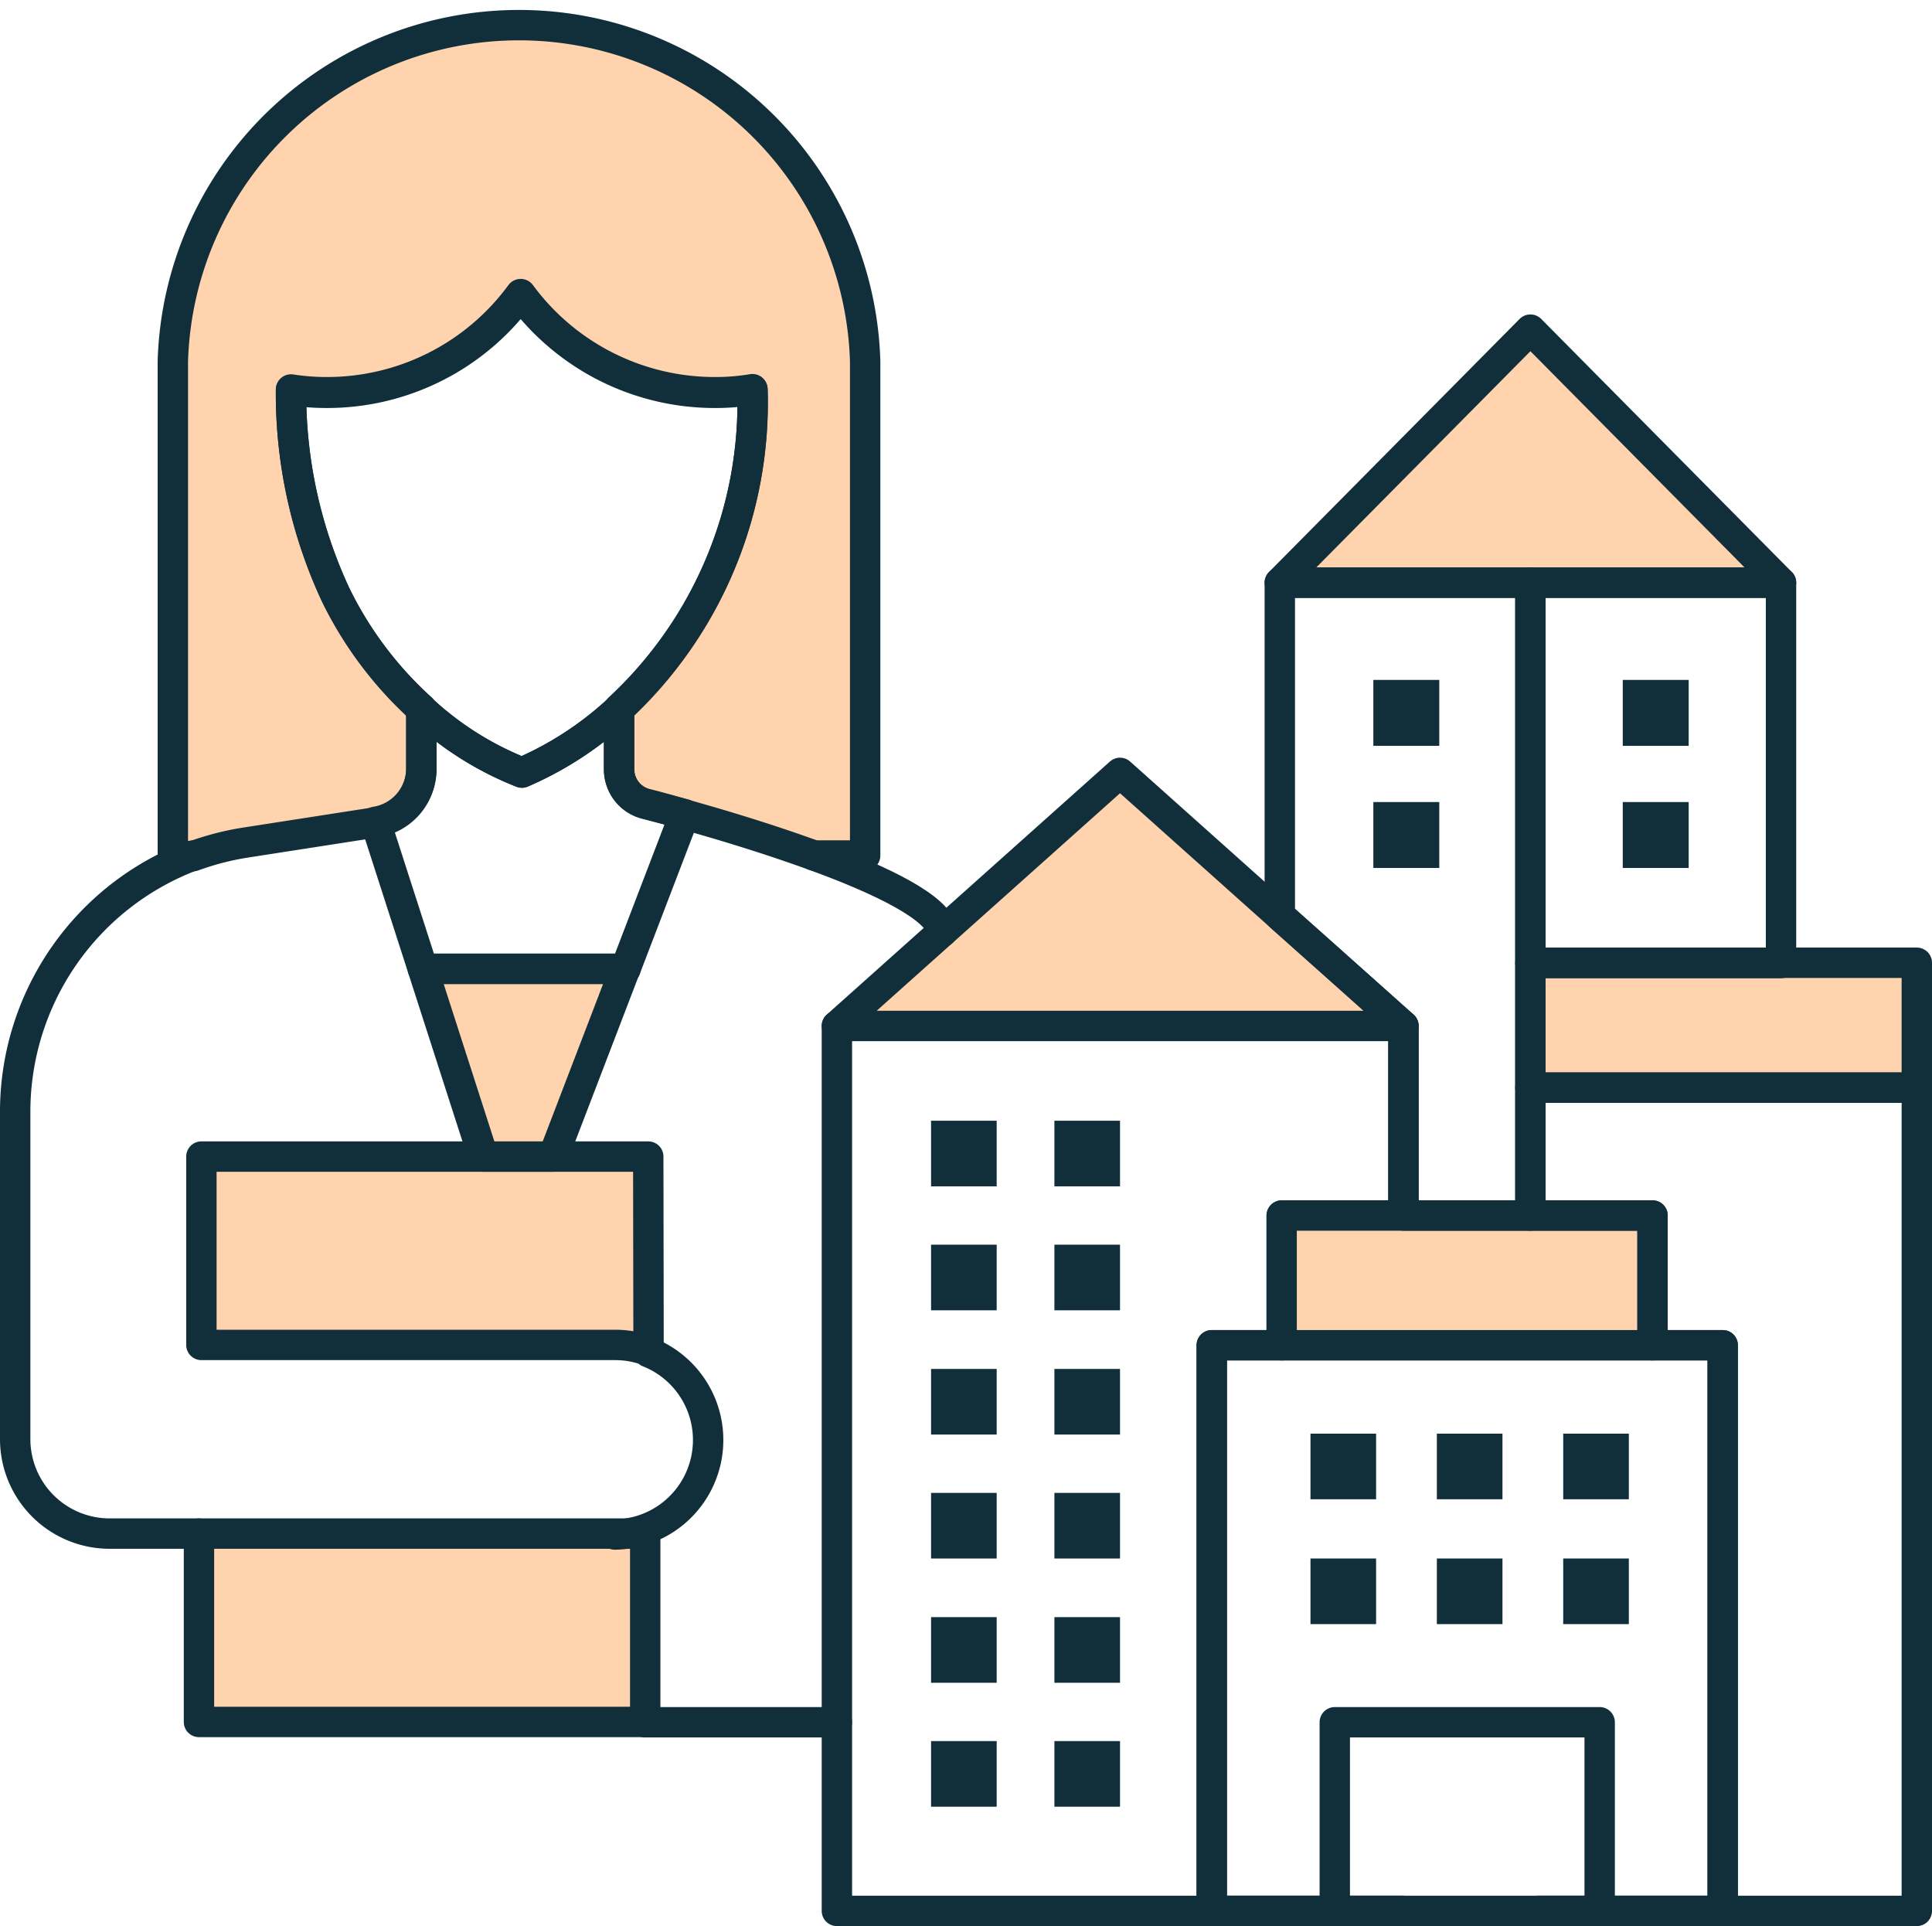 <svg xmlns="http://www.w3.org/2000/svg" viewBox="0 0 63.6 63.4"><defs><style>.cls-1{fill:none;stroke:#102f3a;stroke-linecap:round;stroke-linejoin:round;}.cls-2{fill:#ffd3ae;}.cls-3{fill:#102f3a;}</style></defs><g id="Layer_2" data-name="Layer 2"><g id="Layer_1-2" data-name="Layer 1"><rect class="cls-1" x="39.89" y="44.28" width="16.82" height="18.62"/><polygon class="cls-1" points="46.2 33.77 46.2 40.01 42.2 40.01 42.2 44.28 39.89 44.28 39.89 62.9 27.55 62.9 27.55 33.77 46.2 33.77"/><line class="cls-1" x1="46.2" y1="62.9" x2="39.89" y2="62.9"/><polygon class="cls-2" points="46.2 33.77 27.55 33.77 36.87 25.44 42.13 30.14 43.87 31.69 46.2 33.77"/><polygon class="cls-2" points="58.63 19.18 42.13 19.18 50.38 10.85 58.63 19.18"/><rect class="cls-2" x="42.19" y="40.01" width="12.21" height="4.27"/><rect class="cls-2" x="50.38" y="31.69" width="12.72" height="4.11"/><polygon class="cls-1" points="46.2 33.77 27.55 33.77 36.87 25.44 42.13 30.14 43.87 31.69 46.2 33.77"/><polygon class="cls-1" points="58.63 19.18 42.13 19.18 50.38 10.85 58.63 19.18"/><rect class="cls-1" x="42.19" y="40.01" width="12.21" height="4.27"/><rect class="cls-1" x="43.94" y="56.69" width="8.72" height="6.22"/><polygon class="cls-1" points="63.1 35.8 63.1 62.9 56.71 62.9 56.71 44.28 54.4 44.28 54.4 40.01 50.38 40.01 50.38 35.8 63.1 35.8"/><line class="cls-1" x1="56.71" y1="62.9" x2="50.63" y2="62.9"/><rect class="cls-1" x="50.38" y="31.69" width="12.72" height="4.11"/><polyline class="cls-1" points="50.38 31.69 50.38 19.18 42.13 19.18 42.13 30.14 43.87 31.69 46.2 33.77 46.2 40.01 50.38 40.01 50.38 31.69"/><rect class="cls-1" x="50.38" y="19.18" width="8.25" height="12.52"/><path class="cls-2" d="M28.48,11.89V28.16H26.8c-1.46-.53-3-1-4.26-1.35-.5-.15-.94-.27-1.3-.36a1.18,1.18,0,0,1-.86-1.13v-2a13.74,13.74,0,0,0,4.39-10.51,7.29,7.29,0,0,1-1.23.1,7.93,7.93,0,0,1-6.4-3.23,7.9,7.9,0,0,1-6.38,3.23,7.62,7.62,0,0,1-1.18-.09,15.7,15.7,0,0,0,1.47,6.75,12.38,12.38,0,0,0,2.82,3.75v2a1.77,1.77,0,0,1-1.51,1.75l-4.25.66a9.17,9.17,0,0,0-1.75.45H5.69V11.89a11.4,11.4,0,0,1,22.79,0Z"/><path class="cls-1" d="M28.48,11.89V28.16H26.8c-1.46-.53-3-1-4.26-1.35-.5-.15-.94-.27-1.3-.36a1.18,1.18,0,0,1-.86-1.13v-2a13.74,13.74,0,0,0,4.39-10.51,7.29,7.29,0,0,1-1.23.1,7.93,7.93,0,0,1-6.4-3.23,7.9,7.9,0,0,1-6.38,3.23,7.62,7.62,0,0,1-1.18-.09,15.7,15.7,0,0,0,1.47,6.75,12.38,12.38,0,0,0,2.82,3.75v2a1.77,1.77,0,0,1-1.51,1.75l-4.25.66a9.17,9.17,0,0,0-1.75.45H5.69V11.89a11.4,11.4,0,0,1,22.79,0Z"/><path class="cls-1" d="M24.77,12.83a13.74,13.74,0,0,1-4.39,10.51h0a11.2,11.2,0,0,1-3.2,2.09,10.41,10.41,0,0,1-3.31-2.09,12.38,12.38,0,0,1-2.82-3.75,15.7,15.7,0,0,1-1.47-6.75,7.62,7.62,0,0,0,1.18.09A7.9,7.9,0,0,0,17.14,9.7a7.93,7.93,0,0,0,6.4,3.23A7.29,7.29,0,0,0,24.77,12.83Z"/><path class="cls-2" d="M21.35,44.47a3.12,3.12,0,0,0-1.11-.2H6.63v-6.2H21.34Z"/><rect class="cls-2" x="6.55" y="50.48" width="14.69" height="6.2"/><path class="cls-1" d="M21.35,44.47a3.12,3.12,0,0,0-1.11-.2H6.63v-6.2H21.34Z"/><path class="cls-1" d="M21.35,44.51v0a3.11,3.11,0,0,1-1.11,6"/><path class="cls-1" d="M6.36,28.16A9,9,0,0,0,.5,36.58V47.37a3.11,3.11,0,0,0,3.11,3.11H6.55"/><path class="cls-1" d="M26.8,28.16c2.2.8,4.13,1.73,4.22,2.51"/><polygon class="cls-2" points="20.58 31.89 18.21 38.07 15.91 38.07 13.92 31.89 20.58 31.89"/><polygon class="cls-1" points="20.58 31.89 18.21 38.07 15.91 38.07 13.92 31.89 20.58 31.89"/><path class="cls-1" d="M22.54,26.8l-1.95,5.09H13.92l-1.56-4.84a1.78,1.78,0,0,0,1.51-1.76V23.34a10.64,10.64,0,0,0,3.31,2.09,11.2,11.2,0,0,0,3.2-2.09v2a1.17,1.17,0,0,0,.86,1.12Z"/><line class="cls-1" x1="20.59" y1="31.89" x2="20.58" y2="31.89"/><rect class="cls-1" x="6.55" y="50.48" width="14.69" height="6.2"/><line class="cls-1" x1="21.24" y1="56.69" x2="27.55" y2="56.69"/><rect class="cls-3" x="45.21" y="22.38" width="2.17" height="2.17"/><rect class="cls-3" x="53.42" y="22.38" width="2.17" height="2.17"/><rect class="cls-3" x="45.21" y="26.4" width="2.17" height="2.17"/><rect class="cls-3" x="53.42" y="26.4" width="2.17" height="2.17"/><rect class="cls-3" x="30.65" y="36.89" width="2.16" height="2.16"/><rect class="cls-3" x="34.71" y="36.89" width="2.16" height="2.16"/><rect class="cls-3" x="30.65" y="40.97" width="2.16" height="2.16"/><rect class="cls-3" x="34.71" y="40.97" width="2.16" height="2.16"/><rect class="cls-3" x="30.65" y="45.06" width="2.16" height="2.16"/><rect class="cls-3" x="34.71" y="45.06" width="2.16" height="2.16"/><rect class="cls-3" x="30.65" y="49.14" width="2.16" height="2.16"/><rect class="cls-3" x="34.71" y="49.14" width="2.16" height="2.16"/><rect class="cls-3" x="30.65" y="53.23" width="2.16" height="2.16"/><rect class="cls-3" x="34.71" y="53.23" width="2.16" height="2.16"/><rect class="cls-3" x="30.65" y="57.31" width="2.16" height="2.16"/><rect class="cls-3" x="34.71" y="57.31" width="2.16" height="2.16"/><rect class="cls-3" x="43.14" y="47.19" width="2.16" height="2.16"/><rect class="cls-3" x="47.3" y="47.19" width="2.16" height="2.16"/><rect class="cls-3" x="51.46" y="47.19" width="2.16" height="2.16"/><rect class="cls-3" x="43.14" y="51.3" width="2.16" height="2.16"/><rect class="cls-3" x="47.3" y="51.3" width="2.16" height="2.16"/><rect class="cls-3" x="51.46" y="51.3" width="2.16" height="2.16"/></g></g></svg>
